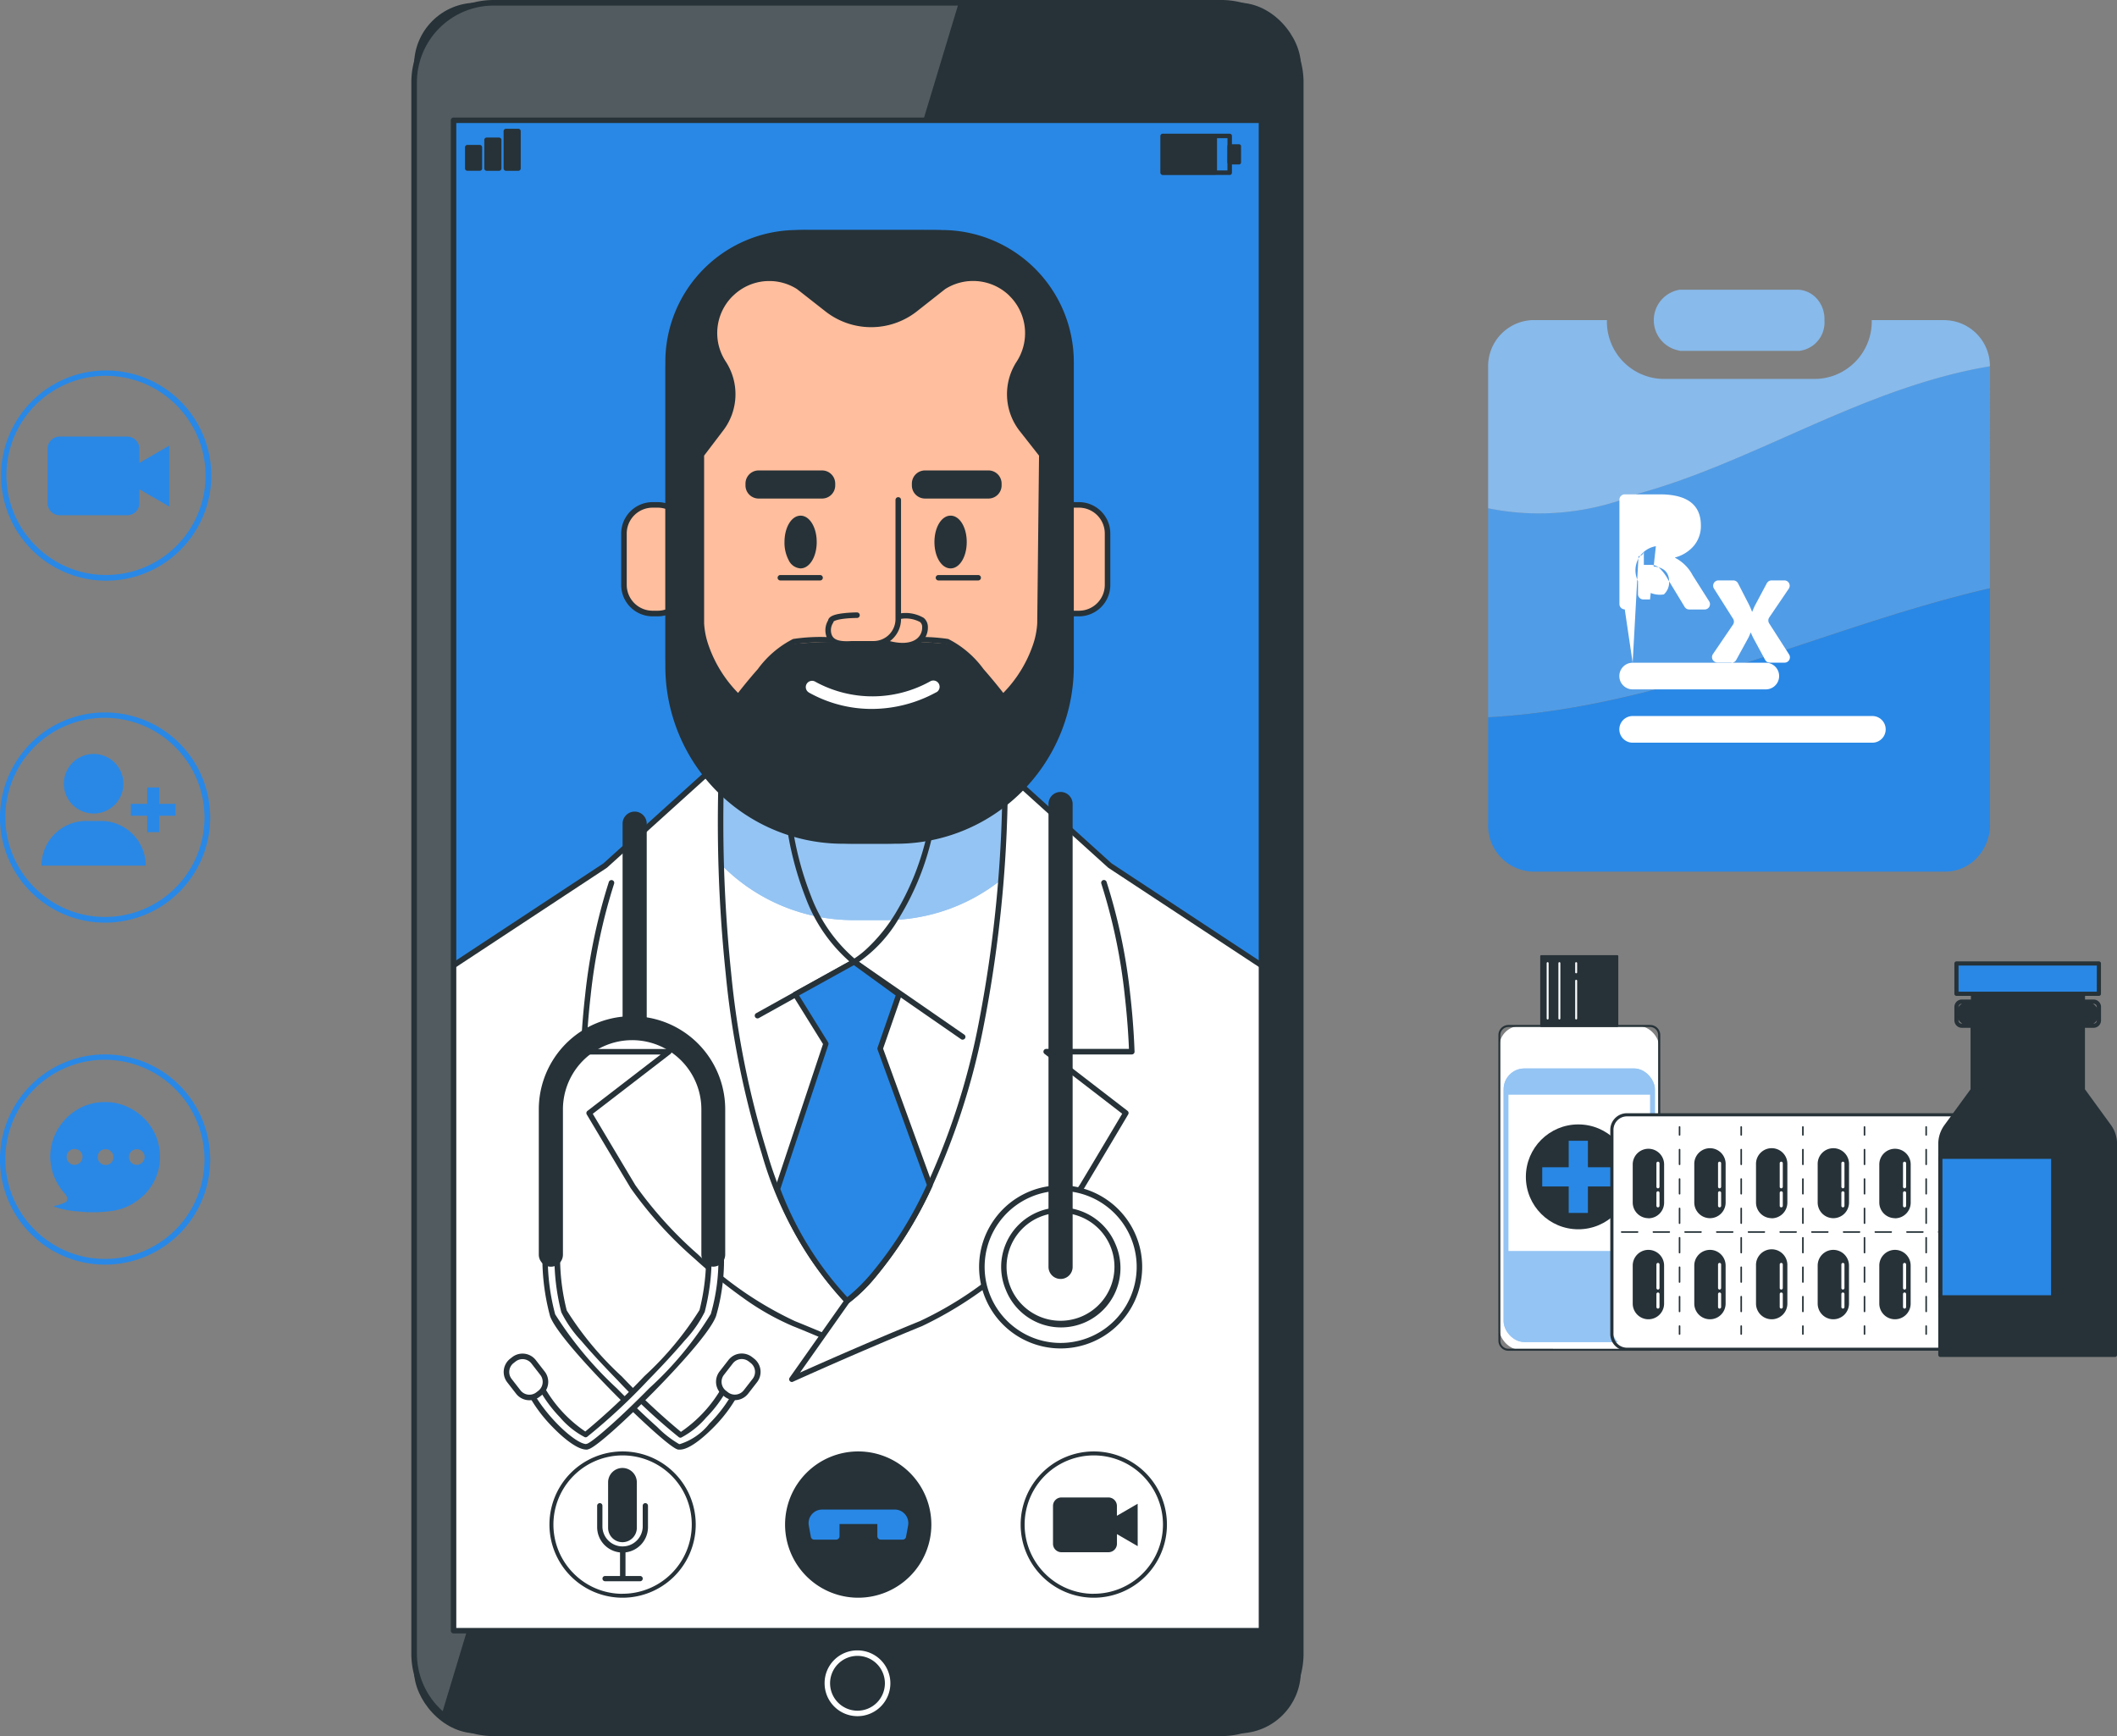<svg xmlns="http://www.w3.org/2000/svg" xmlns:xlink="http://www.w3.org/1999/xlink" width="102.03" height="83.669" viewBox="0 0 102.03 83.669">
  <rect x="0" y="0" width="102.03" height="83.669" fill="#808080" stroke="none"/>
  <defs>
    <clipPath id="clip-path">
      <rect id="矩形_20658" data-name="矩形 20658" width="42.738" height="83.405" rx="3" fill="#263238" stroke="#263238" stroke-linecap="round" stroke-linejoin="round" stroke-width="1"/>
    </clipPath>
    <clipPath id="clip-path-2">
      <rect id="矩形_20673" data-name="矩形 20673" width="38.939" height="72.791" fill="#2988e6" stroke="#263238" stroke-linecap="round" stroke-linejoin="round" stroke-width="1"/>
    </clipPath>
    <clipPath id="clip-path-3">
      <path id="路径_12780" data-name="路径 12780" d="M163.065,253.55s-1.192,18.921,6.024,26.137c0,0,7.612-5.226,7.612-25.91Z" transform="translate(-162.992 -253.55)" fill="#fff" stroke="#263238" stroke-linecap="round" stroke-linejoin="round" stroke-width="1.01"/>
    </clipPath>
  </defs>
  <g id="组_10729" data-name="组 10729" transform="translate(-79.985 -449.253)">
    <g id="组_10573" data-name="组 10573">
      <g id="Online_Doctor-bro_2_" data-name="Online Doctor-bro (2)" transform="translate(36.836 341.083)">
        <g id="freepik--Bottle--inject-2" transform="translate(115.361 154.202)">
          <rect id="矩形_20645" data-name="矩形 20645" width="7.704" height="15.604" rx="1" transform="translate(0.049 3.414)" fill="#fff"/>
          <path id="矩形_20645_-_轮廓" data-name="矩形 20645 - 轮廓" d="M-.019-.505H6.81A.487.487,0,0,1,7.3-.019V14.711a.487.487,0,0,1-.486.486H-.019A.487.487,0,0,1-.5,14.711V-.019A.487.487,0,0,1-.019-.505ZM6.81,15.1a.389.389,0,0,0,.388-.388V-.019A.389.389,0,0,0,6.81-.407H-.019a.389.389,0,0,0-.388.388V14.711a.389.389,0,0,0,.388.388Z" transform="translate(0.505 3.87)" fill="#263238"/>
          <rect id="矩形_20646" data-name="矩形 20646" width="7.289" height="13.184" rx="1" transform="translate(0.257 5.462)" fill="#2988e6"/>
          <rect id="矩形_20647" data-name="矩形 20647" width="7.289" height="13.184" rx="1" transform="translate(0.257 5.462)" fill="#fff" opacity="0.5"/>
          <rect id="矩形_20648" data-name="矩形 20648" width="3.665" height="3.365" transform="translate(2.069 0.049)" fill="#263238"/>
          <path id="矩形_20648_-_轮廓" data-name="矩形 20648 - 轮廓" d="M-.456-.505H3.209a.049.049,0,0,1,.049.049V2.909a.049.049,0,0,1-.049.049H-.456a.049.049,0,0,1-.049-.049V-.456A.049.049,0,0,1-.456-.505Zm3.616.1H-.407V2.86H3.16Z" transform="translate(2.525 0.505)" fill="#263238"/>
          <path id="直线_1387" data-name="直线 1387" d="M-.456,2.263A.049.049,0,0,1-.5,2.214V-.456A.049.049,0,0,1-.456-.5a.049.049,0,0,1,.049.049v2.67A.049.049,0,0,1-.456,2.263Z" transform="translate(2.831 0.838)" fill="#fff"/>
          <path id="直线_1388" data-name="直线 1388" d="M-.456,2.263A.049.049,0,0,1-.5,2.214V-.456A.049.049,0,0,1-.456-.5a.049.049,0,0,1,.049.049v2.67A.049.049,0,0,1-.456,2.263Z" transform="translate(3.397 0.838)" fill="#fff"/>
          <path id="直线_1389" data-name="直线 1389" d="M-.456,1.413A.049.049,0,0,1-.5,1.364V-.456A.049.049,0,0,1-.456-.5a.049.049,0,0,1,.049.049v1.82A.049.049,0,0,1-.456,1.413Z" transform="translate(4.206 1.687)" fill="#fff"/>
          <path id="直线_1390" data-name="直线 1390" d="M-.456.038A.049.049,0,0,1-.5-.011V-.456A.049.049,0,0,1-.456-.5a.049.049,0,0,1,.049.049v.445A.049.049,0,0,1-.456.038Z" transform="translate(4.206 0.838)" fill="#fff"/>
          <rect id="矩形_20649" data-name="矩形 20649" width="6.824" height="7.531" transform="translate(0.489 6.726)" fill="#fff"/>
          <circle id="椭圆_772" data-name="椭圆 772" cx="2.527" cy="2.527" r="2.527" transform="translate(1.328 8.158)" fill="#263238"/>
          <rect id="矩形_20650" data-name="矩形 20650" width="0.925" height="3.478" transform="translate(3.393 8.946)" fill="#2988e6"/>
          <rect id="矩形_20651" data-name="矩形 20651" width="0.925" height="3.478" transform="translate(5.595 10.223) rotate(90)" fill="#2988e6"/>
        </g>
        <g id="freepik--Pills--inject-2" transform="translate(120.758 161.821)">
          <rect id="矩形_20652" data-name="矩形 20652" width="18.376" height="11.296" rx="1" transform="translate(0.076 0.076)" fill="#fff"/>
          <path id="矩形_20652_-_轮廓" data-name="矩形 20652 - 轮廓" d="M.3-.5H17.227a.8.8,0,0,1,.8.8v9.844a.8.8,0,0,1-.8.8H.3a.8.8,0,0,1-.8-.8V.3A.8.8,0,0,1,.3-.5ZM17.227,10.8a.65.65,0,0,0,.649-.649V.3a.65.65,0,0,0-.649-.649H.3A.65.65,0,0,0-.347.3v9.844A.65.65,0,0,0,.3,10.8Z" transform="translate(0.5 0.5)" fill="#263238"/>
          <path id="路径_12759" data-name="路径 12759" d="M316.808,372.3h0a.678.678,0,0,1-.678-.678V369.79a.678.678,0,0,1,.678-.68h0a.68.68,0,0,1,.68.68v1.834a.679.679,0,0,1-.68.678Z" transform="translate(-314.973 -367.321)" fill="#263238"/>
          <path id="路径_12759_-_轮廓" data-name="路径 12759 - 轮廓" d="M316.382,371.951h0a.756.756,0,0,1-.755-.756v-1.833a.756.756,0,1,1,1.513,0V371.2a.756.756,0,0,1-.756.756Zm0-3.192a.6.6,0,0,0-.6.6V371.2a.6.6,0,0,0,.6.6h0a.6.6,0,0,0,.6-.6v-1.833A.6.6,0,0,0,316.381,368.759Z" transform="translate(-314.546 -366.893)" fill="#263238"/>
          <path id="直线_1391" data-name="直线 1391" d="M-.428.786A.077.077,0,0,1-.5.709V-.428A.077.077,0,0,1-.428-.5a.077.077,0,0,1,.077.077V.709A.077.077,0,0,1-.428.786Z" transform="translate(2.723 2.834)" fill="#fff"/>
          <path id="直线_1392" data-name="直线 1392" d="M-.428.273A.077.077,0,0,1-.5.2V-.428A.077.077,0,0,1-.428-.505a.077.077,0,0,1,.077.077V.2A.077.077,0,0,1-.428.273Z" transform="translate(2.723 4.264)" fill="#fff"/>
          <path id="路径_12760" data-name="路径 12760" d="M336.238,372.3h0a.678.678,0,0,1-.678-.678V369.79a.678.678,0,0,1,.678-.68h0a.678.678,0,0,1,.678.68v1.834A.678.678,0,0,1,336.238,372.3Z" transform="translate(-331.435 -367.321)" fill="#263238"/>
          <path id="路径_12760_-_轮廓" data-name="路径 12760 - 轮廓" d="M335.811,371.951a.756.756,0,0,1-.756-.756v-1.833a.756.756,0,1,1,1.511,0V371.2A.756.756,0,0,1,335.811,371.951Zm0-3.192a.6.6,0,0,0-.6.6V371.2a.6.6,0,0,0,1.2,0v-1.833a.6.6,0,0,0-.6-.6Z" transform="translate(-331.007 -366.893)" fill="#263238"/>
          <path id="直线_1393" data-name="直线 1393" d="M-.428.786A.077.077,0,0,1-.5.709V-.428A.077.077,0,0,1-.428-.5a.077.077,0,0,1,.077.077V.709A.077.077,0,0,1-.428.786Z" transform="translate(5.693 2.834)" fill="#fff"/>
          <path id="直线_1394" data-name="直线 1394" d="M-.428.273A.077.077,0,0,1-.5.2V-.428A.077.077,0,0,1-.428-.505a.077.077,0,0,1,.077.077V.2A.077.077,0,0,1-.428.273Z" transform="translate(5.693 4.264)" fill="#fff"/>
          <path id="路径_12761" data-name="路径 12761" d="M355.708,372.3h0a.678.678,0,0,1-.678-.678V369.79a.678.678,0,0,1,.678-.68h0a.678.678,0,0,1,.678.68v1.833A.678.678,0,0,1,355.708,372.3Z" transform="translate(-347.93 -367.321)" fill="#263238"/>
          <path id="路径_12761_-_轮廓" data-name="路径 12761 - 轮廓" d="M355.281,371.951a.756.756,0,0,1-.756-.756v-1.834a.756.756,0,1,1,1.511,0V371.2a.755.755,0,0,1-.756.756Zm0-3.192a.6.6,0,0,0-.6.6V371.2a.6.6,0,0,0,.6.6h0a.6.6,0,0,0,.6-.6v-1.834a.6.6,0,0,0-.6-.6Z" transform="translate(-347.502 -366.893)" fill="#263238"/>
          <path id="直线_1395" data-name="直线 1395" d="M-.428.786A.077.077,0,0,1-.5.709V-.428A.077.077,0,0,1-.428-.5a.077.077,0,0,1,.077.077V.709A.077.077,0,0,1-.428.786Z" transform="translate(8.665 2.834)" fill="#fff"/>
          <path id="直线_1396" data-name="直线 1396" d="M-.428.273A.077.077,0,0,1-.5.2V-.428A.077.077,0,0,1-.428-.505a.077.077,0,0,1,.077.077V.2A.077.077,0,0,1-.428.273Z" transform="translate(8.665 4.264)" fill="#fff"/>
          <path id="路径_12762" data-name="路径 12762" d="M375.158,372.3h0a.678.678,0,0,1-.678-.678V369.79a.678.678,0,0,1,.678-.68h0a.678.678,0,0,1,.678.68v1.834A.678.678,0,0,1,375.158,372.3Z" transform="translate(-364.408 -367.321)" fill="#263238"/>
          <path id="路径_12762_-_轮廓" data-name="路径 12762 - 轮廓" d="M374.731,371.951a.756.756,0,0,1-.756-.756v-1.833a.756.756,0,1,1,1.511,0V371.2A.756.756,0,0,1,374.731,371.951Zm0-3.192a.6.6,0,0,0-.6.6V371.2a.6.6,0,0,0,1.2,0v-1.833a.6.6,0,0,0-.6-.6Z" transform="translate(-363.98 -366.893)" fill="#263238"/>
          <path id="直线_1397" data-name="直线 1397" d="M-.428.786A.077.077,0,0,1-.5.709V-.428A.077.077,0,0,1-.428-.5a.077.077,0,0,1,.077.077V.709A.077.077,0,0,1-.428.786Z" transform="translate(11.637 2.834)" fill="#fff"/>
          <path id="直线_1398" data-name="直线 1398" d="M-.428.273A.077.077,0,0,1-.5.2V-.428A.077.077,0,0,1-.428-.505a.077.077,0,0,1,.077.077V.2A.077.077,0,0,1-.428.273Z" transform="translate(11.637 4.264)" fill="#fff"/>
          <path id="路径_12763" data-name="路径 12763" d="M394.6,372.3h0a.679.679,0,0,1-.68-.678V369.79a.68.68,0,0,1,.68-.68h0a.678.678,0,0,1,.678.68v1.834A.678.678,0,0,1,394.6,372.3Z" transform="translate(-380.878 -367.321)" fill="#263238"/>
          <path id="路径_12763_-_轮廓" data-name="路径 12763 - 轮廓" d="M394.171,371.951a.756.756,0,0,1-.756-.756v-1.833a.756.756,0,1,1,1.513,0V371.2a.756.756,0,0,1-.756.756Zm0-3.192a.6.6,0,0,0-.6.6V371.2a.6.6,0,0,0,.6.6h0a.6.6,0,0,0,.6-.6v-1.833a.6.6,0,0,0-.6-.6Z" transform="translate(-380.45 -366.893)" fill="#263238"/>
          <path id="直线_1399" data-name="直线 1399" d="M-.428.786A.077.077,0,0,1-.5.709V-.428A.077.077,0,0,1-.428-.5a.077.077,0,0,1,.077.077V.709A.077.077,0,0,1-.428.786Z" transform="translate(14.608 2.834)" fill="#fff"/>
          <path id="直线_1400" data-name="直线 1400" d="M-.428.273A.077.077,0,0,1-.5.2V-.428A.077.077,0,0,1-.428-.505a.077.077,0,0,1,.077.077V.2A.077.077,0,0,1-.428.273Z" transform="translate(14.608 4.264)" fill="#fff"/>
          <path id="路径_12764" data-name="路径 12764" d="M414.048,372.3h0a.678.678,0,0,1-.678-.678V369.79a.678.678,0,0,1,.678-.68h0a.678.678,0,0,1,.678.68v1.834A.678.678,0,0,1,414.048,372.3Z" transform="translate(-397.356 -367.321)" fill="#263238"/>
          <path id="路径_12764_-_轮廓" data-name="路径 12764 - 轮廓" d="M413.621,371.951a.756.756,0,0,1-.756-.756v-1.833a.756.756,0,1,1,1.511,0V371.2A.756.756,0,0,1,413.621,371.951Zm0-3.192a.6.6,0,0,0-.6.6V371.2a.6.6,0,0,0,1.2,0v-1.833a.6.6,0,0,0-.6-.6Z" transform="translate(-396.928 -366.893)" fill="#263238"/>
          <path id="直线_1401" data-name="直线 1401" d="M-.428.786A.077.077,0,0,1-.5.709V-.428A.077.077,0,0,1-.428-.5a.077.077,0,0,1,.077.077V.709A.077.077,0,0,1-.428.786Z" transform="translate(17.579 2.834)" fill="#fff"/>
          <path id="直线_1402" data-name="直线 1402" d="M-.428.273A.077.077,0,0,1-.5.2V-.428A.077.077,0,0,1-.428-.505a.077.077,0,0,1,.077.077V.2A.077.077,0,0,1-.428.273Z" transform="translate(17.579 4.264)" fill="#fff"/>
          <path id="路径_12765" data-name="路径 12765" d="M316.808,404.19h0a.678.678,0,0,1-.678-.678v-1.833a.678.678,0,0,1,.678-.678h0a.678.678,0,0,1,.68.678v1.833a.678.678,0,0,1-.68.678Z" transform="translate(-314.973 -394.338)" fill="#263238"/>
          <path id="路径_12765_-_轮廓" data-name="路径 12765 - 轮廓" d="M316.382,403.84h0a.756.756,0,0,1-.755-.756v-1.833a.756.756,0,0,1,.756-.756h0a.756.756,0,0,1,.756.756v1.833a.756.756,0,0,1-.756.756Zm0-3.19h0a.6.6,0,0,0-.6.6v1.833a.6.6,0,0,0,.6.6h0a.6.6,0,0,0,.6-.6v-1.833a.6.6,0,0,0-.6-.6Z" transform="translate(-314.546 -393.91)" fill="#263238"/>
          <path id="直线_1403" data-name="直线 1403" d="M-.428.786A.077.077,0,0,1-.5.709V-.428A.077.077,0,0,1-.428-.5a.077.077,0,0,1,.077.077V.709A.077.077,0,0,1-.428.786Z" transform="translate(2.723 7.713)" fill="#fff"/>
          <path id="直线_1404" data-name="直线 1404" d="M-.428.273A.077.077,0,0,1-.5.2V-.428A.077.077,0,0,1-.428-.505a.077.077,0,0,1,.077.077V.2A.077.077,0,0,1-.428.273Z" transform="translate(2.723 9.143)" fill="#fff"/>
          <path id="路径_12766" data-name="路径 12766" d="M336.238,404.19h0a.678.678,0,0,1-.678-.678v-1.833a.678.678,0,0,1,.678-.678h0a.677.677,0,0,1,.678.678v1.833a.677.677,0,0,1-.678.678Z" transform="translate(-331.435 -394.338)" fill="#263238"/>
          <path id="路径_12766_-_轮廓" data-name="路径 12766 - 轮廓" d="M335.811,403.84a.756.756,0,0,1-.756-.756v-1.833a.756.756,0,0,1,.756-.756h0a.749.749,0,0,1,.533.221.759.759,0,0,1,.221.535v1.833a.759.759,0,0,1-.221.535.749.749,0,0,1-.533.221Zm0-3.19h0a.6.6,0,0,0-.6.6v1.833a.6.6,0,0,0,.6.6h0a.6.6,0,0,0,.424-.176.6.6,0,0,0,.176-.425v-1.834a.6.6,0,0,0-.176-.426A.6.6,0,0,0,335.812,400.649Z" transform="translate(-331.007 -393.91)" fill="#263238"/>
          <path id="直线_1405" data-name="直线 1405" d="M-.428.786A.077.077,0,0,1-.5.709V-.428A.077.077,0,0,1-.428-.5a.077.077,0,0,1,.077.077V.709A.077.077,0,0,1-.428.786Z" transform="translate(5.693 7.713)" fill="#fff"/>
          <path id="直线_1406" data-name="直线 1406" d="M-.428.273A.077.077,0,0,1-.5.2V-.428A.077.077,0,0,1-.428-.505a.077.077,0,0,1,.077.077V.2A.077.077,0,0,1-.428.273Z" transform="translate(5.693 9.143)" fill="#fff"/>
          <path id="路径_12767" data-name="路径 12767" d="M355.708,404.19h0a.678.678,0,0,1-.678-.678v-1.833a.678.678,0,0,1,.678-.678h0a.678.678,0,0,1,.678.678v1.833A.678.678,0,0,1,355.708,404.19Z" transform="translate(-347.93 -394.338)" fill="#263238"/>
          <path id="路径_12767_-_轮廓" data-name="路径 12767 - 轮廓" d="M355.281,403.84a.756.756,0,0,1-.756-.756v-1.833a.756.756,0,1,1,1.511,0v1.833a.755.755,0,0,1-.756.756Zm0-3.19a.6.6,0,0,0-.6.6v1.833a.6.6,0,0,0,.6.6h0a.6.6,0,0,0,.6-.6v-1.833A.6.6,0,0,0,355.281,400.649Z" transform="translate(-347.502 -393.91)" fill="#263238"/>
          <path id="直线_1407" data-name="直线 1407" d="M-.428.786A.077.077,0,0,1-.5.709V-.428A.077.077,0,0,1-.428-.5a.077.077,0,0,1,.077.077V.709A.077.077,0,0,1-.428.786Z" transform="translate(8.665 7.713)" fill="#fff"/>
          <path id="直线_1408" data-name="直线 1408" d="M-.428.273A.077.077,0,0,1-.5.2V-.428A.077.077,0,0,1-.428-.505a.077.077,0,0,1,.077.077V.2A.077.077,0,0,1-.428.273Z" transform="translate(8.665 9.143)" fill="#fff"/>
          <path id="路径_12768" data-name="路径 12768" d="M375.158,404.19h0a.677.677,0,0,1-.678-.678v-1.833a.677.677,0,0,1,.678-.678h0a.678.678,0,0,1,.678.678v1.833A.678.678,0,0,1,375.158,404.19Z" transform="translate(-364.408 -394.338)" fill="#263238"/>
          <path id="路径_12768_-_轮廓" data-name="路径 12768 - 轮廓" d="M374.729,403.84a.749.749,0,0,1-.533-.221.759.759,0,0,1-.221-.535v-1.833a.759.759,0,0,1,.221-.535.749.749,0,0,1,.533-.221h0a.756.756,0,0,1,.755.756v1.833a.756.756,0,0,1-.756.756Zm0-3.19a.6.6,0,0,0-.424.176.6.6,0,0,0-.176.425v1.834a.6.6,0,0,0,.176.426.6.6,0,0,0,.424.176h0a.6.6,0,0,0,.6-.6v-1.833a.6.6,0,0,0-.6-.6Z" transform="translate(-363.98 -393.91)" fill="#263238"/>
          <path id="直线_1409" data-name="直线 1409" d="M-.428.786A.077.077,0,0,1-.5.709V-.428A.077.077,0,0,1-.428-.5a.077.077,0,0,1,.077.077V.709A.077.077,0,0,1-.428.786Z" transform="translate(11.637 7.713)" fill="#fff"/>
          <path id="直线_1410" data-name="直线 1410" d="M-.428.273A.077.077,0,0,1-.5.2V-.428A.077.077,0,0,1-.428-.505a.077.077,0,0,1,.077.077V.2A.077.077,0,0,1-.428.273Z" transform="translate(11.637 9.143)" fill="#fff"/>
          <path id="路径_12769" data-name="路径 12769" d="M394.6,404.19h0a.678.678,0,0,1-.68-.678v-1.833a.678.678,0,0,1,.68-.678h0a.678.678,0,0,1,.678.678v1.833A.678.678,0,0,1,394.6,404.19Z" transform="translate(-380.878 -394.338)" fill="#263238"/>
          <path id="路径_12769_-_轮廓" data-name="路径 12769 - 轮廓" d="M394.171,403.84a.756.756,0,0,1-.756-.756v-1.833a.756.756,0,0,1,.756-.756h0a.756.756,0,0,1,.755.756v1.833a.756.756,0,0,1-.756.756Zm0-3.19a.6.6,0,0,0-.6.6v1.833a.6.6,0,0,0,.6.6h0a.6.6,0,0,0,.6-.6v-1.833a.6.6,0,0,0-.6-.6Z" transform="translate(-380.45 -393.91)" fill="#263238"/>
          <path id="直线_1411" data-name="直线 1411" d="M-.428.786A.077.077,0,0,1-.5.709V-.428A.077.077,0,0,1-.428-.5a.077.077,0,0,1,.077.077V.709A.077.077,0,0,1-.428.786Z" transform="translate(14.608 7.713)" fill="#fff"/>
          <path id="直线_1412" data-name="直线 1412" d="M-.428.273A.077.077,0,0,1-.5.2V-.428A.077.077,0,0,1-.428-.505a.077.077,0,0,1,.077.077V.2A.077.077,0,0,1-.428.273Z" transform="translate(14.608 9.143)" fill="#fff"/>
          <path id="路径_12770" data-name="路径 12770" d="M414.048,404.19h0a.678.678,0,0,1-.678-.678v-1.833a.678.678,0,0,1,.678-.678h0a.677.677,0,0,1,.678.678v1.833a.677.677,0,0,1-.678.678Z" transform="translate(-397.356 -394.338)" fill="#263238"/>
          <path id="路径_12770_-_轮廓" data-name="路径 12770 - 轮廓" d="M413.621,403.84a.756.756,0,0,1-.756-.756v-1.833a.756.756,0,0,1,.756-.756h0a.749.749,0,0,1,.533.221.759.759,0,0,1,.221.535v1.833a.759.759,0,0,1-.221.535.749.749,0,0,1-.533.221Zm0-3.19h0a.6.6,0,0,0-.6.6v1.833a.6.6,0,0,0,.6.6h0a.6.6,0,0,0,.424-.176.6.6,0,0,0,.176-.425v-1.834a.6.6,0,0,0-.176-.426A.6.6,0,0,0,413.622,400.649Z" transform="translate(-396.928 -393.91)" fill="#263238"/>
          <path id="直线_1413" data-name="直线 1413" d="M-.428.786A.077.077,0,0,1-.5.709V-.428A.077.077,0,0,1-.428-.5a.077.077,0,0,1,.077.077V.709A.077.077,0,0,1-.428.786Z" transform="translate(17.579 7.713)" fill="#fff"/>
          <path id="直线_1414" data-name="直线 1414" d="M-.428.273A.077.077,0,0,1-.5.2V-.428A.077.077,0,0,1-.428-.505a.077.077,0,0,1,.077.077V.2A.077.077,0,0,1-.428.273Z" transform="translate(17.579 9.143)" fill="#fff"/>
          <path id="直线_1415" data-name="直线 1415" d="M-.212.208A.038.038,0,0,1-.25.17V-.212A.038.038,0,0,1-.212-.25a.038.038,0,0,1,.038.038V.17A.038.038,0,0,1-.212.208Z" transform="translate(3.55 0.875)" fill="#263238"/>
          <path id="直线_1416" data-name="直线 1416" d="M-.212,7.623A.038.038,0,0,1-.25,7.585V6.876a.038.038,0,0,1,.038-.038.038.038,0,0,1,.038.038v.709A.038.038,0,0,1-.212,7.623Zm0-1.418A.038.038,0,0,1-.25,6.167V5.458A.038.038,0,0,1-.212,5.42a.038.038,0,0,1,.038.038v.709A.038.038,0,0,1-.212,6.205Zm0-1.418A.038.038,0,0,1-.25,4.75V4.041A.038.038,0,0,1-.212,4a.038.038,0,0,1,.038.038V4.75A.038.038,0,0,1-.212,4.788Zm0-1.418A.038.038,0,0,1-.25,3.332V2.623a.038.038,0,0,1,.038-.038.038.038,0,0,1,.038.038v.709A.038.038,0,0,1-.212,3.37Zm0-1.418A.038.038,0,0,1-.25,1.915V1.206a.038.038,0,0,1,.038-.038.038.038,0,0,1,.038.038v.709A.038.038,0,0,1-.212,1.953Zm0-1.418A.038.038,0,0,1-.25.5V-.212A.038.038,0,0,1-.212-.25a.038.038,0,0,1,.038.038V.5A.038.038,0,0,1-.212.535Z" transform="translate(3.55 1.966)" fill="#263238"/>
          <path id="直线_1417" data-name="直线 1417" d="M-.212.208A.038.038,0,0,1-.25.17V-.212A.038.038,0,0,1-.212-.25a.038.038,0,0,1,.038.038V.17A.038.038,0,0,1-.212.208Z" transform="translate(3.55 10.472)" fill="#263238"/>
          <path id="直线_1418" data-name="直线 1418" d="M-.212.208A.038.038,0,0,1-.25.17V-.212A.038.038,0,0,1-.212-.25a.038.038,0,0,1,.038.038V.17A.038.038,0,0,1-.212.208Z" transform="translate(6.522 0.875)" fill="#263238"/>
          <path id="直线_1419" data-name="直线 1419" d="M-.212,7.623A.038.038,0,0,1-.25,7.585V6.876a.038.038,0,0,1,.038-.038.038.038,0,0,1,.038.038v.709A.038.038,0,0,1-.212,7.623Zm0-1.418A.038.038,0,0,1-.25,6.167V5.458A.038.038,0,0,1-.212,5.42a.038.038,0,0,1,.038.038v.709A.038.038,0,0,1-.212,6.205Zm0-1.418A.038.038,0,0,1-.25,4.75V4.041A.038.038,0,0,1-.212,4a.038.038,0,0,1,.038.038V4.75A.038.038,0,0,1-.212,4.788Zm0-1.418A.038.038,0,0,1-.25,3.332V2.623a.038.038,0,0,1,.038-.038.038.038,0,0,1,.038.038v.709A.038.038,0,0,1-.212,3.37Zm0-1.418A.038.038,0,0,1-.25,1.915V1.206a.038.038,0,0,1,.038-.038.038.038,0,0,1,.038.038v.709A.038.038,0,0,1-.212,1.953Zm0-1.418A.038.038,0,0,1-.25.5V-.212A.038.038,0,0,1-.212-.25a.038.038,0,0,1,.038.038V.5A.038.038,0,0,1-.212.535Z" transform="translate(6.522 1.966)" fill="#263238"/>
          <path id="直线_1420" data-name="直线 1420" d="M-.212.208A.038.038,0,0,1-.25.17V-.212A.038.038,0,0,1-.212-.25a.038.038,0,0,1,.038.038V.17A.038.038,0,0,1-.212.208Z" transform="translate(6.522 10.472)" fill="#263238"/>
          <path id="直线_1421" data-name="直线 1421" d="M-.212.208A.038.038,0,0,1-.25.17V-.212A.038.038,0,0,1-.212-.25a.038.038,0,0,1,.038.038V.17A.038.038,0,0,1-.212.208Z" transform="translate(9.494 0.875)" fill="#263238"/>
          <path id="直线_1422" data-name="直线 1422" d="M-.212,7.623A.038.038,0,0,1-.25,7.585V6.876a.038.038,0,0,1,.038-.038.038.038,0,0,1,.038.038v.709A.038.038,0,0,1-.212,7.623Zm0-1.418A.038.038,0,0,1-.25,6.167V5.458A.038.038,0,0,1-.212,5.42a.038.038,0,0,1,.038.038v.709A.038.038,0,0,1-.212,6.205Zm0-1.418A.038.038,0,0,1-.25,4.75V4.041A.038.038,0,0,1-.212,4a.038.038,0,0,1,.038.038V4.75A.038.038,0,0,1-.212,4.788Zm0-1.418A.038.038,0,0,1-.25,3.332V2.623a.038.038,0,0,1,.038-.038.038.038,0,0,1,.038.038v.709A.038.038,0,0,1-.212,3.37Zm0-1.418A.038.038,0,0,1-.25,1.915V1.206a.038.038,0,0,1,.038-.038.038.038,0,0,1,.038.038v.709A.038.038,0,0,1-.212,1.953Zm0-1.418A.038.038,0,0,1-.25.5V-.212A.038.038,0,0,1-.212-.25a.038.038,0,0,1,.038.038V.5A.038.038,0,0,1-.212.535Z" transform="translate(9.494 1.966)" fill="#263238"/>
          <path id="直线_1423" data-name="直线 1423" d="M-.212.208A.038.038,0,0,1-.25.17V-.212A.038.038,0,0,1-.212-.25a.038.038,0,0,1,.038.038V.17A.038.038,0,0,1-.212.208Z" transform="translate(9.494 10.472)" fill="#263238"/>
          <path id="直线_1424" data-name="直线 1424" d="M-.212.208A.038.038,0,0,1-.25.17V-.212A.038.038,0,0,1-.212-.25a.038.038,0,0,1,.038.038V.17A.038.038,0,0,1-.212.208Z" transform="translate(12.464 0.875)" fill="#263238"/>
          <path id="直线_1425" data-name="直线 1425" d="M-.212,7.623A.038.038,0,0,1-.25,7.585V6.876a.038.038,0,0,1,.038-.038.038.038,0,0,1,.038.038v.709A.038.038,0,0,1-.212,7.623Zm0-1.418A.038.038,0,0,1-.25,6.167V5.458A.038.038,0,0,1-.212,5.42a.038.038,0,0,1,.038.038v.709A.038.038,0,0,1-.212,6.205Zm0-1.418A.038.038,0,0,1-.25,4.75V4.041A.038.038,0,0,1-.212,4a.038.038,0,0,1,.038.038V4.75A.038.038,0,0,1-.212,4.788Zm0-1.418A.038.038,0,0,1-.25,3.332V2.623a.038.038,0,0,1,.038-.038.038.038,0,0,1,.038.038v.709A.038.038,0,0,1-.212,3.37Zm0-1.418A.038.038,0,0,1-.25,1.915V1.206a.038.038,0,0,1,.038-.038.038.038,0,0,1,.038.038v.709A.038.038,0,0,1-.212,1.953Zm0-1.418A.038.038,0,0,1-.25.5V-.212A.038.038,0,0,1-.212-.25a.038.038,0,0,1,.038.038V.5A.038.038,0,0,1-.212.535Z" transform="translate(12.464 1.966)" fill="#263238"/>
          <path id="直线_1426" data-name="直线 1426" d="M-.212.208A.038.038,0,0,1-.25.17V-.212A.038.038,0,0,1-.212-.25a.038.038,0,0,1,.038.038V.17A.038.038,0,0,1-.212.208Z" transform="translate(12.464 10.472)" fill="#263238"/>
          <path id="直线_1427" data-name="直线 1427" d="M-.212.208A.038.038,0,0,1-.25.17V-.212A.038.038,0,0,1-.212-.25a.038.038,0,0,1,.038.038V.17A.038.038,0,0,1-.212.208Z" transform="translate(15.436 0.875)" fill="#263238"/>
          <path id="直线_1428" data-name="直线 1428" d="M-.212,7.623A.038.038,0,0,1-.25,7.585V6.876a.038.038,0,0,1,.038-.038.038.038,0,0,1,.038.038v.709A.038.038,0,0,1-.212,7.623Zm0-1.418A.038.038,0,0,1-.25,6.167V5.458A.038.038,0,0,1-.212,5.42a.038.038,0,0,1,.038.038v.709A.038.038,0,0,1-.212,6.205Zm0-1.418A.038.038,0,0,1-.25,4.75V4.041A.038.038,0,0,1-.212,4a.038.038,0,0,1,.038.038V4.75A.038.038,0,0,1-.212,4.788Zm0-1.418A.038.038,0,0,1-.25,3.332V2.623a.038.038,0,0,1,.038-.038.038.038,0,0,1,.038.038v.709A.038.038,0,0,1-.212,3.37Zm0-1.418A.038.038,0,0,1-.25,1.915V1.206a.038.038,0,0,1,.038-.038.038.038,0,0,1,.038.038v.709A.038.038,0,0,1-.212,1.953Zm0-1.418A.038.038,0,0,1-.25.5V-.212A.038.038,0,0,1-.212-.25a.038.038,0,0,1,.038.038V.5A.038.038,0,0,1-.212.535Z" transform="translate(15.436 1.966)" fill="#263238"/>
          <path id="直线_1429" data-name="直线 1429" d="M-.212.208A.038.038,0,0,1-.25.17V-.212A.038.038,0,0,1-.212-.25a.038.038,0,0,1,.038.038V.17A.038.038,0,0,1-.212.208Z" transform="translate(15.436 10.472)" fill="#263238"/>
          <path id="直线_1430" data-name="直线 1430" d="M17.141-.174H16.6a.038.038,0,0,1-.038-.038A.038.038,0,0,1,16.6-.25h.545a.038.038,0,0,1,.038.038A.038.038,0,0,1,17.141-.174Zm-1.309,0h-.764a.038.038,0,0,1-.038-.038.038.038,0,0,1,.038-.038h.764a.038.038,0,0,1,.038.038A.038.038,0,0,1,15.831-.174Zm-1.528,0h-.764A.038.038,0,0,1,13.5-.212a.038.038,0,0,1,.038-.038H14.3a.038.038,0,0,1,.038.038A.038.038,0,0,1,14.3-.174Zm-1.528,0h-.764a.038.038,0,0,1-.038-.038.038.038,0,0,1,.038-.038h.764a.038.038,0,0,1,.038.038A.038.038,0,0,1,12.775-.174Zm-1.528,0h-.764a.038.038,0,0,1-.038-.038.038.038,0,0,1,.038-.038h.764a.038.038,0,0,1,.038.038A.038.038,0,0,1,11.248-.174Zm-1.528,0H8.956a.038.038,0,0,1-.038-.038A.038.038,0,0,1,8.956-.25H9.72a.038.038,0,0,1,.038.038A.038.038,0,0,1,9.72-.174Zm-1.528,0H7.428A.038.038,0,0,1,7.39-.212.038.038,0,0,1,7.428-.25h.764a.038.038,0,0,1,.038.038A.038.038,0,0,1,8.192-.174Zm-1.528,0H5.9a.038.038,0,0,1-.038-.038A.038.038,0,0,1,5.9-.25h.764A.038.038,0,0,1,6.7-.212.038.038,0,0,1,6.664-.174Zm-1.528,0H4.372a.038.038,0,0,1-.038-.038A.038.038,0,0,1,4.372-.25h.764a.038.038,0,0,1,.038.038A.038.038,0,0,1,5.136-.174Zm-1.528,0H2.844a.038.038,0,0,1-.038-.038A.038.038,0,0,1,2.844-.25h.764a.038.038,0,0,1,.038.038A.038.038,0,0,1,3.608-.174Zm-1.528,0H1.316a.038.038,0,0,1-.038-.038A.038.038,0,0,1,1.316-.25H2.08a.038.038,0,0,1,.038.038A.038.038,0,0,1,2.08-.174Zm-1.528,0H-.212A.038.038,0,0,1-.25-.212.038.038,0,0,1-.212-.25H.552A.038.038,0,0,1,.59-.212.038.038,0,0,1,.552-.174Z" transform="translate(0.762 5.937)" fill="#263238"/>
        </g>
        <g id="freepik--Ampoule--inject-2" transform="translate(136.559 154.503)">
          <path id="路径_12771" data-name="路径 12771" d="M393.5,355.091V351.8h-5.322v3.291l-1.276,1.747a1.449,1.449,0,0,0-.276.85v10.171h8.417V357.684a1.449,1.449,0,0,0-.276-.85Z" transform="translate(-386.528 -348.893)" fill="#263238"/>
          <path id="路径_12771_-_轮廓" data-name="路径 12771 - 轮廓" d="M387.778,351.295H393.1a.1.1,0,0,1,.1.1v3.258l1.248,1.716a1.541,1.541,0,0,1,.3.91v10.175a.1.1,0,0,1-.1.1h-8.417a.1.1,0,0,1-.1-.1V357.285a1.541,1.541,0,0,1,.3-.91l1.256-1.721V351.4A.1.1,0,0,1,387.778,351.295Zm5.22.2H387.88v3.189a.1.1,0,0,1-.02.06l-1.276,1.747a1.339,1.339,0,0,0-.257.79v10.069h8.214V357.281a1.339,1.339,0,0,0-.257-.791l-1.267-1.743a.1.1,0,0,1-.019-.06Z" transform="translate(-386.125 -348.49)" fill="#263238"/>
          <rect id="矩形_20653" data-name="矩形 20653" width="5.302" height="0.57" transform="translate(1.676 1.398)" fill="#263238"/>
          <path id="矩形_20653_-_轮廓" data-name="矩形 20653 - 轮廓" d="M-.4-.505H4.9A.1.1,0,0,1,5-.4v.57a.1.1,0,0,1-.1.1H-.4a.1.1,0,0,1-.1-.1V-.4A.1.1,0,0,1-.4-.505Zm5.2.2H-.3V.065H4.8Z" transform="translate(2.079 1.801)" fill="#263238"/>
          <rect id="矩形_20654" data-name="矩形 20654" width="6.868" height="1.461" transform="translate(0.88 0.102)" fill="#2988e6"/>
          <path id="矩形_20654_-_轮廓" data-name="矩形 20654 - 轮廓" d="M-.4-.505H6.464a.1.1,0,0,1,.1.1V1.058a.1.1,0,0,1-.1.1H-.4a.1.1,0,0,1-.1-.1V-.4A.1.1,0,0,1-.4-.505Zm6.766.2H-.3V.956H6.363Z" transform="translate(1.283 0.505)" fill="#263238"/>
          <rect id="矩形_20655" data-name="矩形 20655" width="6.868" height="1.161" rx="0.58" transform="translate(0.88 1.94)" fill="#263238"/>
          <path id="矩形_20655_-_轮廓" data-name="矩形 20655 - 轮廓" d="M-.147-.505H6.209a.358.358,0,0,1,.358.358V.5a.358.358,0,0,1-.358.358H-.147A.358.358,0,0,1-.5.5V-.147A.358.358,0,0,1-.147-.505ZM6.209.656A.154.154,0,0,0,6.363.5V-.147A.154.154,0,0,0,6.209-.3H-.147A.154.154,0,0,0-.3-.147V.5A.154.154,0,0,0-.147.656Z" transform="translate(1.283 2.343)" fill="#263238"/>
          <rect id="矩形_20656" data-name="矩形 20656" width="5.441" height="6.775" transform="translate(0.104 9.418)" fill="#2988e6"/>
          <path id="矩形_20656_-_轮廓" data-name="矩形 20656 - 轮廓" d="M-.4-.505H5.038a.1.1,0,0,1,.1.1V6.372a.1.1,0,0,1-.1.1H-.4a.1.1,0,0,1-.1-.1V-.4A.1.1,0,0,1-.4-.505Zm5.339.2H-.3V6.27H4.936Z" transform="translate(0.507 9.821)" fill="#263238"/>
        </g>
        <g id="freepik--Device--inject-2" transform="translate(62.974 108.17)">
          <rect id="矩形_20657" data-name="矩形 20657" width="42.738" height="83.405" rx="3" transform="translate(0.132 0.132)" fill="#263238"/>
          <g id="组_10551" data-name="组 10551" transform="translate(0.132 0.132)" clip-path="url(#clip-path)">
            <path id="路径_12772" data-name="路径 12772" d="M110.743,115.68a3.683,3.683,0,0,0-3.683,3.683V195.4a3.673,3.673,0,0,0,1.321,2.825l24.935-82.546Z" transform="translate(-107.065 -115.68)" fill="#fff" opacity="0.2"/>
            <path id="路径_12773" data-name="路径 12773" d="M183.545,416.21a1.585,1.585,0,1,1-1.585,1.585A1.575,1.575,0,0,1,183.545,416.21Zm0,2.906a1.321,1.321,0,1,0-1.321-1.321A1.323,1.323,0,0,0,183.545,419.116Z" transform="translate(-162.175 -336.803)" fill="#fff"/>
          </g>
          <path id="矩形_20659" data-name="矩形 20659" d="M3.469-.5H38.534A3.969,3.969,0,0,1,42.5,3.469V79.2a3.969,3.969,0,0,1-3.969,3.969H3.469A3.969,3.969,0,0,1-.5,79.2V3.469A3.969,3.969,0,0,1,3.469-.5ZM38.534,82.9a3.7,3.7,0,0,0,3.7-3.7V3.469a3.7,3.7,0,0,0-3.7-3.7H3.469a3.7,3.7,0,0,0-3.7,3.7V79.2a3.7,3.7,0,0,0,3.7,3.7Z" transform="translate(0.5 0.5)" fill="#263238"/>
          <rect id="矩形_20660" data-name="矩形 20660" width="38.939" height="72.791" transform="translate(2.035 5.797)" fill="#2988e6"/>
          <g id="组_10553" data-name="组 10553" transform="translate(2.035 5.797)" clip-path="url(#clip-path-2)">
            <path id="路径_12774" data-name="路径 12774" d="M125.605,257.528l-6.172-5.578-5.993.1-5.993-.1-6.172,5.578-14.6,9.612V295.5H140.2V267.14Z" transform="translate(-93.973 -221.609)" fill="#fff"/>
            <path id="路径_12774_-_轮廓" data-name="路径 12774 - 轮廓" d="M107.076,251.445h0l5.99.1,5.99-.1a.133.133,0,0,1,.092.034l6.165,5.571,14.587,9.607a.133.133,0,0,1,.06.111V295.13a.133.133,0,0,1-.133.133H86.308a.133.133,0,0,1-.133-.133V266.769a.133.133,0,0,1,.06-.111l14.587-9.607,6.165-5.571A.134.134,0,0,1,107.076,251.445Zm5.993.37h0l-5.94-.1-6.133,5.542-.016.012-14.536,9.573V295H139.7V266.841l-14.536-9.573-.016-.012-6.133-5.542-5.94.1Z" transform="translate(-93.601 -221.238)" fill="#263238"/>
            <path id="路径_12775" data-name="路径 12775" d="M175.628,299.88a.133.133,0,0,1-.109-.21l2.661-3.773a.133.133,0,0,1,.218.154l-2.38,3.375c.981-.439,3.43-1.524,5.785-2.484a17.347,17.347,0,0,0,4.66-3.207,18.771,18.771,0,0,0,3.03-3.344c.744-1.239,1.792-3,2.053-3.441l-3.743-2.884a.133.133,0,0,1,.081-.239h3.987c-.013-.345-.058-1.314-.2-2.556a27.052,27.052,0,0,0-1.131-5.408.133.133,0,0,1,.253-.086,27.324,27.324,0,0,1,1.144,5.467c.179,1.567.2,2.7.205,2.714a.134.134,0,0,1-.133.136h-3.733l3.526,2.717a.134.134,0,0,1,.033.174c-.013.021-1.262,2.125-2.114,3.544a19.128,19.128,0,0,1-3.08,3.4,18.367,18.367,0,0,1-4.739,3.256c-3.017,1.229-6.189,2.665-6.22,2.68A.135.135,0,0,1,175.628,299.88Z" transform="translate(-159.321 -239.073)" fill="#263238"/>
            <path id="路径_12776" data-name="路径 12776" d="M149.114,297.755a.132.132,0,0,1-.052-.01c-.522-.219-.95-.4-1.348-.557a12.453,12.453,0,0,1-2.409-1.37,24.326,24.326,0,0,1-2.333-1.886,19.123,19.123,0,0,1-3.077-3.4c-.852-1.419-2.1-3.523-2.114-3.544a.133.133,0,0,1,.033-.174l3.529-2.717h-3.714a.133.133,0,0,1-.133-.136c0-.011.027-1.147.205-2.714a27.323,27.323,0,0,1,1.144-5.467.133.133,0,1,1,.253.086,27.059,27.059,0,0,0-1.132,5.411c-.142,1.242-.187,2.209-.2,2.554h3.968a.133.133,0,0,1,.081.239l-3.745,2.884c.261.439,1.309,2.2,2.053,3.441a19.18,19.18,0,0,0,3.027,3.344,17.284,17.284,0,0,0,4.663,3.207c.4.161.829.339,1.352.558a.133.133,0,0,1-.052.256Z" transform="translate(-131.361 -239.073)" fill="#263238"/>
            <path id="路径_12777" data-name="路径 12777" d="M163.065,253.55s-1.192,18.921,6.024,26.137c0,0,7.612-5.226,7.612-25.91Z" transform="translate(-150.121 -222.787)" fill="#fff"/>
            <g id="组_10552" data-name="组 10552" transform="translate(12.871 30.763)" clip-path="url(#clip-path-3)">
              <path id="路径_12778" data-name="路径 12778" d="M160.074,172.06h6.138a6.635,6.635,0,0,1,6.635,6.635v13.769a8.907,8.907,0,0,1-8.9,8.91h-1.585a8.907,8.907,0,0,1-8.907-8.907V178.695a6.635,6.635,0,0,1,6.635-6.635Z" transform="translate(-155.971 -193.591)" fill="#2988e6"/>
              <path id="路径_12779" data-name="路径 12779" d="M160.074,172.06h6.138a6.635,6.635,0,0,1,6.635,6.635v13.769a8.907,8.907,0,0,1-8.9,8.91h-1.585a8.907,8.907,0,0,1-8.907-8.907V178.695a6.635,6.635,0,0,1,6.635-6.635Z" transform="translate(-155.971 -193.591)" fill="#fff" opacity="0.5"/>
            </g>
            <path id="路径_12781" data-name="路径 12781" d="M162.694,253.045h0l13.637.227a.133.133,0,0,1,.131.133,62.851,62.851,0,0,1-1.192,12.8,34.23,34.23,0,0,1-2.627,7.968,19.111,19.111,0,0,1-2.636,4.088,7.459,7.459,0,0,1-1.214,1.162.133.133,0,0,1-.17-.016,17.79,17.79,0,0,1-4.018-7.181,43.492,43.492,0,0,1-1.738-8.673,69.905,69.905,0,0,1-.38-7.307c0-1.869.073-3.066.074-3.078A.133.133,0,0,1,162.694,253.045Zm13.5.492-13.377-.223c-.019.354-.067,1.424-.066,2.938a70.241,70.241,0,0,0,.379,7.279,43.221,43.221,0,0,0,1.727,8.617,17.678,17.678,0,0,0,3.871,6.991,8.412,8.412,0,0,0,1.09-1.067,18.339,18.339,0,0,0,2.6-4.039,34.03,34.03,0,0,0,2.6-7.9A62.45,62.45,0,0,0,176.2,253.537Z" transform="translate(-149.75 -222.415)" fill="#263238"/>
            <path id="路径_12782" data-name="路径 12782" d="M174.277,246.945h0l7.533.1a.133.133,0,0,1,.132.133,21.952,21.952,0,0,1-.662,5.609,12.973,12.973,0,0,1-1.461,3.5,6.631,6.631,0,0,1-2.153,2.315.133.133,0,0,1-.146-.013,7.624,7.624,0,0,1-2.243-3.165,15.627,15.627,0,0,1-.965-3.806,23.948,23.948,0,0,1-.169-4.551A.133.133,0,0,1,174.277,246.945Zm7.4.366-7.274-.1a24.045,24.045,0,0,0,.176,4.374,15.354,15.354,0,0,0,.948,3.738,7.431,7.431,0,0,0,2.088,3,4.468,4.468,0,0,0,.571-.446,8.053,8.053,0,0,0,1.42-1.749,12.742,12.742,0,0,0,1.423-3.425A21.577,21.577,0,0,0,181.676,247.311Z" transform="translate(-158.297 -217.927)" fill="#263238"/>
            <path id="路径_12783" data-name="路径 12783" d="M179.235,294a.133.133,0,0,1-.076-.024L174,290.405l-4.586,2.552a.133.133,0,1,1-.13-.233l4.658-2.592a.133.133,0,0,1,.141.007l5.229,3.615a.133.133,0,0,1-.076.243Z" transform="translate(-154.7 -249.69)" fill="#263238"/>
            <path id="路径_12784" data-name="路径 12784" d="M178.316,294.8l.909-2.613-2.161-1.569-2.84,1.569,1.477,2.378-2.33,7a16,16,0,0,0,3.356,5.388s2.024-1.39,3.984-5.572Z" transform="translate(-157.757 -250.062)" fill="#2988e6"/>
            <path id="路径_12784_-_轮廓" data-name="路径 12784 - 轮廓" d="M176.692,290.115a.134.134,0,0,1,.078.025l2.161,1.57a.133.133,0,0,1,.048.152l-.893,2.568,2.378,6.534a.133.133,0,0,1,0,.1,19.732,19.732,0,0,1-2.747,4.385,7.669,7.669,0,0,1-1.283,1.241.133.133,0,0,1-.17-.016,16.114,16.114,0,0,1-3.385-5.432.133.133,0,0,1,0-.092l2.311-6.94-1.444-2.325a.133.133,0,0,1,.049-.187l2.84-1.569A.133.133,0,0,1,176.692,290.115Zm2,1.753-2.013-1.461-2.643,1.461,1.4,2.259a.134.134,0,0,1,.013.113l-2.315,6.953a15.938,15.938,0,0,0,3.227,5.215,8.587,8.587,0,0,0,1.153-1.139A18.84,18.84,0,0,0,180.194,301l-2.375-6.527a.133.133,0,0,1,0-.089Z" transform="translate(-157.385 -249.69)" fill="#263238"/>
            <circle id="椭圆_773" data-name="椭圆 773" cx="3.797" cy="3.797" r="3.797" transform="translate(24.9 52.124) rotate(-9.26)" fill="#fff"/>
            <path id="椭圆_773_-_轮廓" data-name="椭圆 773 - 轮廓" d="M3.93,0A3.93,3.93,0,0,1,6.709,6.709,3.93,3.93,0,1,1,1.151,1.151,3.9,3.9,0,0,1,3.93,0Zm0,7.594A3.663,3.663,0,0,0,6.521,1.34,3.663,3.663,0,1,0,1.34,6.521,3.639,3.639,0,0,0,3.93,7.594Z" transform="translate(24.747 52.013) rotate(-9.26)" fill="#263238"/>
            <circle id="椭圆_774" data-name="椭圆 774" cx="2.729" cy="2.729" r="2.729" transform="translate(25.693 56.744) rotate(-67.65)" fill="#fff"/>
            <path id="椭圆_774_-_轮廓" data-name="椭圆 774 - 轮廓" d="M2.863,0A2.863,2.863,0,0,1,4.887,4.887,2.863,2.863,0,1,1,.839.839,2.844,2.844,0,0,1,2.863,0Zm0,5.459a2.6,2.6,0,1,0-2.6-2.6A2.6,2.6,0,0,0,2.863,5.459Z" transform="translate(25.519 56.817) rotate(-67.65)" fill="#263238"/>
            <path id="路径_12785" data-name="路径 12785" d="M223.381,283.1a.581.581,0,0,1-.581-.581V260.211a.581.581,0,1,1,1.163,0V282.52a.579.579,0,0,1-.581.581Z" transform="translate(-194.127 -227.26)" fill="#263238"/>
            <path id="路径_12786" data-name="路径 12786" d="M137.491,350.876h-.056c-.528-.09-5.6-5.02-6.077-6.341a10.693,10.693,0,0,1-.338-3.514.291.291,0,0,1,.581.037,10.837,10.837,0,0,0,.3,3.287c.388,1.107,4.9,5.528,5.615,5.958a6.285,6.285,0,0,0,2.378-2.761.291.291,0,1,1,.542.214C139.89,349.169,138.16,350.876,137.491,350.876ZM137.573,350.308ZM137.5,350.295Z" transform="translate(-126.581 -286.945)" fill="#fff"/>
            <path id="路径_12786_-_轮廓" data-name="路径 12786 - 轮廓" d="M137.12,350.638h-.056l-.022,0c-.064-.011-.232-.04-1.172-.875-.573-.51-1.269-1.175-1.958-1.872-.636-.643-2.734-2.808-3.05-3.681a10.809,10.809,0,0,1-.346-3.568.425.425,0,0,1,.848.054v.011a10.47,10.47,0,0,0,.3,3.224,15.529,15.529,0,0,0,2.655,3.183,32.463,32.463,0,0,0,2.848,2.669,6.453,6.453,0,0,0,2.239-2.661.425.425,0,0,1,.79.312,6.981,6.981,0,0,1-1.458,2.134C138.491,349.818,137.655,350.638,137.12,350.638Zm-.039-.267h.039a2.925,2.925,0,0,0,1.423-.99,6.705,6.705,0,0,0,1.4-2.046.158.158,0,1,0-.293-.117,6.1,6.1,0,0,1-1.266,1.877,4.1,4.1,0,0,1-1.2.963.133.133,0,0,1-.109-.013,28.779,28.779,0,0,1-2.956-2.746c-.691-.708-1.3-1.366-1.751-1.9a5.718,5.718,0,0,1-.965-1.38,10.733,10.733,0,0,1-.312-3.325v-.015a.158.158,0,0,0-.315-.02,10.526,10.526,0,0,0,.331,3.46,17.867,17.867,0,0,0,2.974,3.569c.682.691,1.372,1.351,1.943,1.859A4.984,4.984,0,0,0,137.08,350.371Z" transform="translate(-126.21 -286.573)" fill="#263238"/>
            <path id="路径_12787" data-name="路径 12787" d="M130.222,350.832c-.671,0-2.4-1.707-2.959-3.136a.291.291,0,1,1,.542-.214,6.237,6.237,0,0,0,2.378,2.761c.713-.431,5.226-4.851,5.615-5.958a10.746,10.746,0,0,0,.3-3.287.291.291,0,0,1,.581-.037,11.244,11.244,0,0,1-.338,3.514c-.465,1.321-5.525,6.262-6.077,6.341ZM130.14,350.264ZM130.212,350.25Z" transform="translate(-123.818 -286.9)" fill="#fff"/>
            <path id="路径_12787_-_轮廓" data-name="路径 12787 - 轮廓" d="M129.85,350.594c-.537,0-1.374-.821-1.617-1.073a7.079,7.079,0,0,1-1.466-2.148.425.425,0,0,1,.79-.312,6.378,6.378,0,0,0,2.238,2.661,32.412,32.412,0,0,0,2.849-2.669,15.527,15.527,0,0,0,2.655-3.184,10.547,10.547,0,0,0,.3-3.23v0a.425.425,0,0,1,.848-.054s0,.006,0,.008,0,.027,0,.05a9.686,9.686,0,0,1-.348,3.509c-.309.879-2.4,3.043-3.037,3.686-.692.7-1.388,1.366-1.961,1.873-.886.784-1.1.855-1.173.869l-.033.012A.135.135,0,0,1,129.85,350.594Zm-2.689-3.535a.158.158,0,0,0-.147.216c.556,1.418,2.225,3.013,2.814,3.051l.021-.008.025-.006c.018,0,.2-.055,1.063-.82.569-.5,1.26-1.165,1.945-1.86a16.487,16.487,0,0,0,2.962-3.574,9.429,9.429,0,0,0,.333-3.409c0-.03,0-.045,0-.055a.158.158,0,0,0-.315.023h0a10.659,10.659,0,0,1-.311,3.339,5.713,5.713,0,0,1-.965,1.38c-.455.537-1.06,1.194-1.751,1.9a28.776,28.776,0,0,1-2.956,2.746.133.133,0,0,1-.107.014,4,4,0,0,1-1.2-.961,6.435,6.435,0,0,1-1.264-1.879A.157.157,0,0,0,127.162,347.059Z" transform="translate(-123.446 -286.529)" fill="#263238"/>
            <path id="路径_12788" data-name="路径 12788" d="M145.691,274.114a.584.584,0,0,1-.581-.581V263.8a.581.581,0,1,1,1.163,0v9.731A.581.581,0,0,1,145.691,274.114Z" transform="translate(-136.964 -229.901)" fill="#263238"/>
            <path id="路径_12789" data-name="路径 12789" d="M138.253,312.58a.584.584,0,0,1-.581-.581v-7A3.335,3.335,0,1,0,131,305v7a.581.581,0,0,1-1.163,0v-7a4.492,4.492,0,1,1,8.984,0v7A.584.584,0,0,1,138.253,312.58Z" transform="translate(-125.729 -257.331)" fill="#263238"/>
            <rect id="矩形_20661" data-name="矩形 20661" width="1.477" height="2.053" rx="0.739" transform="translate(2.276 60.204) rotate(-37.84)" fill="#fff"/>
            <path id="矩形_20661_-_轮廓" data-name="矩形 20661 - 轮廓" d="M.81,0H.934a.811.811,0,0,1,.81.81v.7a.811.811,0,0,1-.81.81H.81A.811.811,0,0,1,0,1.51V.81A.811.811,0,0,1,.81,0ZM.934,2.053a.544.544,0,0,0,.543-.543V.81A.544.544,0,0,0,.934.267H.81A.544.544,0,0,0,.267.81v.7a.544.544,0,0,0,.543.543Z" transform="translate(2.089 60.181) rotate(-37.84)" fill="#263238"/>
            <rect id="矩形_20662" data-name="矩形 20662" width="1.477" height="2.053" rx="0.739" transform="translate(13.677 61.821) rotate(-142.16)" fill="#fff"/>
            <path id="矩形_20662_-_轮廓" data-name="矩形 20662 - 轮廓" d="M.81,0H.934a.811.811,0,0,1,.81.81v.7a.811.811,0,0,1-.81.81H.81A.811.811,0,0,1,0,1.51V.81A.811.811,0,0,1,.81,0ZM.934,2.053a.544.544,0,0,0,.543-.543V.81A.544.544,0,0,0,.934.267H.81A.544.544,0,0,0,.267.81v.7a.544.544,0,0,0,.543.543Z" transform="translate(13.7 62.009) rotate(-142.16)" fill="#263238"/>
            <rect id="矩形_20663" data-name="矩形 20663" width="3.004" height="5.234" rx="1.502" transform="translate(8.212 18.535)" fill="#ffbe9d"/>
            <path id="矩形_20663_-_轮廓" data-name="矩形 20663 - 轮廓" d="M1.008-.505h.246A1.514,1.514,0,0,1,2.766,1.008V3.483A1.514,1.514,0,0,1,1.253,5H1.008A1.514,1.514,0,0,1-.505,3.483V1.008A1.514,1.514,0,0,1,1.008-.505Zm.246,5.234A1.247,1.247,0,0,0,2.5,3.483V1.008A1.247,1.247,0,0,0,1.253-.238H1.008A1.247,1.247,0,0,0-.238,1.008V3.483A1.247,1.247,0,0,0,1.008,4.729Z" transform="translate(8.584 18.907)" fill="#263238"/>
            <rect id="矩形_20664" data-name="矩形 20664" width="3.004" height="5.234" rx="1.502" transform="translate(28.515 18.535)" fill="#ffbe9d"/>
            <path id="矩形_20664_-_轮廓" data-name="矩形 20664 - 轮廓" d="M1.008-.505h.246A1.514,1.514,0,0,1,2.766,1.008V3.483A1.514,1.514,0,0,1,1.253,5H1.008A1.514,1.514,0,0,1-.505,3.483V1.008A1.514,1.514,0,0,1,1.008-.505Zm.246,5.234A1.247,1.247,0,0,0,2.5,3.483V1.008A1.247,1.247,0,0,0,1.253-.238H1.008A1.247,1.247,0,0,0-.238,1.008V3.483A1.247,1.247,0,0,0,1.008,4.729Z" transform="translate(28.886 18.907)" fill="#263238"/>
            <path id="路径_12790" data-name="路径 12790" d="M160.067,157.64H166.2a6.635,6.635,0,0,1,6.635,6.635v13.769a8.907,8.907,0,0,1-8.907,8.907h-1.585a8.907,8.907,0,0,1-8.907-8.907V164.275A6.635,6.635,0,0,1,160.067,157.64Z" transform="translate(-143.093 -152.218)" fill="#ffbe9d"/>
            <path id="路径_12790_-_轮廓" data-name="路径 12790 - 轮廓" d="M159.695,157.135h6.138A6.763,6.763,0,0,1,172.6,163.9v13.769a9.033,9.033,0,0,1-9.04,9.04h-1.585a9.033,9.033,0,0,1-9.04-9.04V163.9a6.762,6.762,0,0,1,6.76-6.768Zm3.866,29.31a8.766,8.766,0,0,0,8.773-8.774V163.9a6.5,6.5,0,0,0-6.5-6.5H159.7a6.5,6.5,0,0,0-6.493,6.5v13.769a8.766,8.766,0,0,0,8.774,8.774Z" transform="translate(-142.721 -151.847)" fill="#263238"/>
            <rect id="矩形_20665" data-name="矩形 20665" width="4.058" height="1.089" rx="0.544" transform="translate(14.202 17.008)" fill="#263238"/>
            <path id="矩形_20665_-_轮廓" data-name="矩形 20665 - 轮廓" d="M.128-.505h3.06A.634.634,0,0,1,3.82.128v.09A.634.634,0,0,1,3.188.85H.128A.634.634,0,0,1-.505.218V.128A.634.634,0,0,1,.128-.505ZM3.188.584A.366.366,0,0,0,3.553.218V.128a.366.366,0,0,0-.366-.366H.128A.366.366,0,0,0-.238.128v.09A.366.366,0,0,0,.128.584Z" transform="translate(14.574 17.38)" fill="#263238"/>
            <rect id="矩形_20666" data-name="矩形 20666" width="4.058" height="1.089" rx="0.544" transform="translate(22.221 17.008)" fill="#263238"/>
            <path id="矩形_20666_-_轮廓" data-name="矩形 20666 - 轮廓" d="M.128-.505h3.06A.634.634,0,0,1,3.82.128v.09A.634.634,0,0,1,3.188.85H.128A.634.634,0,0,1-.505.218V.128A.634.634,0,0,1,.128-.505ZM3.188.584A.366.366,0,0,0,3.553.218V.128a.366.366,0,0,0-.366-.366H.128A.366.366,0,0,0-.238.128v.09A.366.366,0,0,0,.128.584Z" transform="translate(22.593 17.38)" fill="#263238"/>
            <path id="路径_12791" data-name="路径 12791" d="M176.417,210.879c0,.629-.288,1.136-.645,1.136s-.642-.507-.642-1.136.288-1.139.642-1.139S176.417,210.25,176.417,210.879Z" transform="translate(-159.052 -190.552)" fill="#263238"/>
            <path id="路径_12791_-_轮廓" data-name="路径 12791 - 轮廓" d="M175.4,211.777a.678.678,0,0,1-.571-.4,1.8,1.8,0,0,1-.2-.869c0-.713.341-1.272.775-1.272s.778.559.778,1.272S175.837,211.777,175.4,211.777Zm0-2.275a.437.437,0,0,0-.338.266,1.534,1.534,0,0,0-.171.74c0,.6.263,1,.509,1,.165,0,.284-.166.34-.265a1.523,1.523,0,0,0,.171-.738C175.912,209.972,175.673,209.5,175.4,209.5Z" transform="translate(-158.68 -190.181)" fill="#263238"/>
            <path id="路径_12792" data-name="路径 12792" d="M203.789,210.879c0,.629-.288,1.136-.645,1.136s-.645-.507-.645-1.136.288-1.139.645-1.139S203.789,210.25,203.789,210.879Z" transform="translate(-179.19 -190.552)" fill="#263238"/>
            <path id="路径_12792_-_轮廓" data-name="路径 12792 - 轮廓" d="M202.773,211.777c-.436,0-.778-.558-.778-1.27s.342-1.272.778-1.272.778.559.778,1.272S203.209,211.777,202.773,211.777Zm0-2.275a.438.438,0,0,0-.34.266,1.679,1.679,0,0,0,0,1.478c.056.1.175.265.34.265s.284-.166.34-.265a1.679,1.679,0,0,0,0-1.478A.438.438,0,0,0,202.773,209.5Z" transform="translate(-178.819 -190.181)" fill="#263238"/>
            <path id="路径_12793" data-name="路径 12793" d="M166.584,157.64h-6.941a6.233,6.233,0,0,0-6.233,6.233v14.646a8.431,8.431,0,0,0,8.431,8.431H164.4a8.429,8.429,0,0,0,8.431-8.431V163.873a6.233,6.233,0,0,0-6.246-6.233Zm4.756,18.815a5.524,5.524,0,0,1-1.781,3.564s-1.881-2.476-2.674-2.674a25.1,25.1,0,0,0-3.715-.048,24.826,24.826,0,0,0-3.7.048c-.793.2-2.674,2.674-2.674,2.674a5.524,5.524,0,0,1-1.781-3.564v-8.12l.927-1.221a2.751,2.751,0,0,0,.129-3.208,2.626,2.626,0,0,1,.373-3.321l.019-.016a2.626,2.626,0,0,1,3.237-.328l1.385,1.086a3.435,3.435,0,0,0,4.228,0l1.379-1.086a2.642,2.642,0,0,1,3.255.328l.016.016a2.655,2.655,0,0,1,.349,3.358,2.743,2.743,0,0,0,.156,3.171l.959,1.221Z" transform="translate(-143.063 -152.113)" fill="#263238"/>
            <path id="路径_12793_-_轮廓" data-name="路径 12793 - 轮廓" d="M166.226,157.135a6.367,6.367,0,0,1,6.366,6.366v14.646a8.555,8.555,0,0,1-8.562,8.565h-2.56a8.558,8.558,0,0,1-8.565-8.565V163.5a6.361,6.361,0,0,1,6.366-6.366Zm-2.2,29.31a8.288,8.288,0,0,0,8.3-8.3V163.5a6.1,6.1,0,0,0-6.1-6.1h-6.954a6.094,6.094,0,0,0-6.1,6.1v14.646a8.291,8.291,0,0,0,8.3,8.3Zm3.71-27.122a2.763,2.763,0,0,1,1.929.779l0,0,.016.016a2.789,2.789,0,0,1,.366,3.525,2.612,2.612,0,0,0,.149,3.016l.959,1.221a.133.133,0,0,1,.029.084l-.087,8.119a4.018,4.018,0,0,1-.229,1.155,6.465,6.465,0,0,1-1.59,2.5.133.133,0,0,1-.2-.014c-.515-.678-1.987-2.472-2.6-2.625a8.417,8.417,0,0,0-1.6-.083c-.574,0-1.274.013-2.079.04h-.009c-.8-.026-1.5-.04-2.076-.04a8.2,8.2,0,0,0-1.585.083c-.614.153-2.085,1.947-2.6,2.625a.133.133,0,0,1-.2.014,6.465,6.465,0,0,1-1.59-2.5,4,4,0,0,1-.229-1.156v-8.12a.133.133,0,0,1,.027-.081l.927-1.221h0a2.615,2.615,0,0,0,.123-3.052,2.76,2.76,0,0,1,.391-3.491l.006-.006L156,160.1a2.76,2.76,0,0,1,3.4-.341l.011.008,1.385,1.086a3.3,3.3,0,0,0,4.063,0l1.379-1.086.011-.008A2.77,2.77,0,0,1,167.74,159.324Zm1.743.97a2.509,2.509,0,0,0-3.085-.314l-1.374,1.082a3.568,3.568,0,0,1-4.392,0l-1.38-1.082a2.493,2.493,0,0,0-3.067.314l-.006.005-.015.013a2.5,2.5,0,0,0-.351,3.15,2.881,2.881,0,0,1-.135,3.362l-.9,1.184v8.075a3.846,3.846,0,0,0,.22,1.084,6.159,6.159,0,0,0,1.416,2.278c.166-.213.534-.676.952-1.148a4.791,4.791,0,0,1,1.7-1.452,8.743,8.743,0,0,1,1.651-.091c.576,0,1.276.013,2.081.04.806-.026,1.507-.04,2.084-.04a8.968,8.968,0,0,1,1.663.091,4.79,4.79,0,0,1,1.7,1.452c.417.472.785.935.952,1.148a6.158,6.158,0,0,0,1.416-2.278,3.847,3.847,0,0,0,.22-1.084l.087-8.074-.93-1.184a2.879,2.879,0,0,1-.163-3.325v0a2.522,2.522,0,0,0-.331-3.19Z" transform="translate(-142.699 -151.846)" fill="#263238"/>
            <path id="路径_12794" data-name="路径 12794" d="M193.28,227.526s1.189-.159,1.189.528-.695,1.186-2.079.692" transform="translate(-171.752 -203.627)" fill="#ffbe9d"/>
            <path id="路径_12794_-_轮廓" data-name="路径 12794 - 轮廓" d="M193.022,228.707a3.171,3.171,0,0,1-1.049-.206.133.133,0,1,1,.09-.251c.944.337,1.414.155,1.61.017a.683.683,0,0,0,.291-.584.3.3,0,0,0-.1-.244,1.441,1.441,0,0,0-.933-.152.133.133,0,1,1-.035-.265,1.725,1.725,0,0,1,1.144.216.573.573,0,0,1,.2.445.952.952,0,0,1-.4.8A1.378,1.378,0,0,1,193.022,228.707Z" transform="translate(-171.38 -203.256)" fill="#263238"/>
            <path id="路径_12795" data-name="路径 12795" d="M185.97,206.36V212.1a1.189,1.189,0,0,1-1.186,1.189h-1.057c-.756.053-1.02-.132-1.11-.452a.793.793,0,0,1,.1-.631h0c0-.3,1.263-.3,1.263-.3" transform="translate(-164.542 -188.065)" fill="#ffbe9d"/>
            <path id="路径_12795_-_轮廓" data-name="路径 12795 - 轮廓" d="M183.121,213.064c-.584,0-.9-.177-1-.558v0a.928.928,0,0,1,.1-.709c.042-.234.417-.309.746-.347a6.288,6.288,0,0,1,.647-.038.133.133,0,1,1,0,.267s-.27,0-.552.029c-.457.047-.561.127-.578.144a.134.134,0,0,1-.021.061.661.661,0,0,0-.084.524c.061.215.221.406.972.354h1.066a1.057,1.057,0,0,0,1.053-1.056v-5.744a.133.133,0,1,1,.267,0v5.744a1.325,1.325,0,0,1-1.32,1.322H183.36Q183.234,213.064,183.121,213.064Z" transform="translate(-164.171 -187.694)" fill="#263238"/>
            <path id="路径_12796" data-name="路径 12796" d="M181.369,240.418a6.3,6.3,0,0,1-3.147-.822.436.436,0,0,1,.465-.737,5.594,5.594,0,0,0,5.411-.026.436.436,0,1,1,.41.769A6.605,6.605,0,0,1,181.369,240.418Z" transform="translate(-161.185 -211.913)" fill="#fff"/>
            <path id="路径_12796_-_轮廓" data-name="路径 12796 - 轮廓" d="M180.959,240.18a6.446,6.446,0,0,1-3.178-.839l-.008-.005a.569.569,0,0,1,.605-.964,5.46,5.46,0,0,0,5.279-.026.569.569,0,1,1,.537,1,6.76,6.76,0,0,1-3.2.831Zm-3.041-1.069a6.186,6.186,0,0,0,3.076.8,6.492,6.492,0,0,0,3.075-.8l.007,0a.3.3,0,1,0-.284-.534h0a5.727,5.727,0,0,1-5.54.027l0,0a.3.3,0,0,0-.326.509Z" transform="translate(-160.811 -211.542)" fill="#263238"/>
            <path id="直线_1431" data-name="直线 1431" d="M1.547-.238H-.372A.133.133,0,0,1-.5-.372.133.133,0,0,1-.372-.5H1.547a.133.133,0,0,1,.133.133A.133.133,0,0,1,1.547-.238Z" transform="translate(23.737 22.416)" fill="#263238"/>
            <path id="直线_1432" data-name="直线 1432" d="M1.547-.238H-.372A.133.133,0,0,1-.5-.372.133.133,0,0,1-.372-.5H1.547a.133.133,0,0,1,.133.133A.133.133,0,0,1,1.547-.238Z" transform="translate(16.117 22.416)" fill="#263238"/>
            <path id="椭圆_775" data-name="椭圆 775" d="M3.163-.362A3.525,3.525,0,0,1,6.688,3.163,3.525,3.525,0,0,1,3.163,6.688,3.525,3.525,0,0,1-.362,3.163,3.525,3.525,0,0,1,3.163-.362Zm0,6.859A3.334,3.334,0,0,0,5.521.806,3.334,3.334,0,1,0,.806,5.521,3.312,3.312,0,0,0,3.163,6.5Z" transform="translate(4.983 64.515)" fill="#263238"/>
            <path id="路径_12797" data-name="路径 12797" d="M143.162,386.508h0a.692.692,0,0,1-.692-.692v-2.193a.692.692,0,0,1,.692-.692h0a.692.692,0,0,1,.692.692v2.193A.692.692,0,0,1,143.162,386.508Z" transform="translate(-135.022 -317.981)" fill="#263238"/>
            <path id="路径_12798" data-name="路径 12798" d="M141.7,391.731a1.226,1.226,0,0,1-1.223-1.223v-1.031a.127.127,0,0,1,.127-.127.124.124,0,0,1,.127.127v1.031a.972.972,0,0,0,1.942,0v-1.031a.124.124,0,0,1,.127-.127.127.127,0,0,1,.127.127v1.031a1.226,1.226,0,0,1-1.226,1.223Z" transform="translate(-133.557 -322.705)" fill="#263238"/>
            <path id="路径_12799" data-name="路径 12799" d="M144.764,398.94a.124.124,0,0,1-.124-.127v-1.321a.132.132,0,1,1,.264,0v1.321a.124.124,0,0,1-.14.127Z" transform="translate(-136.618 -328.599)" fill="#263238"/>
            <path id="路径_12800" data-name="路径 12800" d="M143.255,402.894h-1.688a.129.129,0,0,1-.127-.127.127.127,0,0,1,.127-.127h1.688a.127.127,0,0,1,.127.127.129.129,0,0,1-.127.127Z" transform="translate(-134.264 -332.484)" fill="#263238"/>
            <g id="组_10567" data-name="组 10567" transform="translate(27.331 64.153)">
              <path id="椭圆_776" data-name="椭圆 776" d="M3.163-.362A3.525,3.525,0,0,1,6.688,3.163,3.525,3.525,0,0,1,3.163,6.688,3.525,3.525,0,0,1-.362,3.163,3.525,3.525,0,0,1,3.163-.362Zm0,6.859A3.334,3.334,0,0,0,5.521.806,3.334,3.334,0,1,0,.806,5.521,3.312,3.312,0,0,0,3.163,6.5Z" transform="translate(0.362 0.362)" fill="#263238"/>
              <path id="路径_12801" data-name="路径 12801" d="M227.7,388.614l-1,.579v-.476a.41.41,0,0,0-.41-.407H224.03a.407.407,0,0,0-.41.407v1.823a.407.407,0,0,0,.41.41h2.262a.41.41,0,0,0,.41-.41v-.462l1,.579Z" transform="translate(-222.061 -386.092)" fill="#263238"/>
            </g>
            <circle id="椭圆_777" data-name="椭圆 777" cx="3.43" cy="3.43" r="3.43" transform="translate(16.073 64.248)" fill="#263238"/>
            <path id="椭圆_777_-_轮廓" data-name="椭圆 777 - 轮廓" d="M3.163-.362A3.525,3.525,0,0,1,6.688,3.163,3.525,3.525,0,0,1,3.163,6.688,3.525,3.525,0,0,1-.362,3.163,3.525,3.525,0,0,1,3.163-.362Zm0,6.859A3.334,3.334,0,0,0,5.521.806,3.334,3.334,0,1,0,.806,5.521,3.312,3.312,0,0,0,3.163,6.5Z" transform="translate(16.339 64.515)" fill="#263238"/>
            <path id="路径_12802" data-name="路径 12802" d="M183.166,390.519h-3.472a.655.655,0,0,0-.645.774l.1.544a.164.164,0,0,0,.159.132h1.057a.164.164,0,0,0,.164-.164v-.589h1.823v.589a.164.164,0,0,0,.164.164h1.057a.164.164,0,0,0,.161-.132l.1-.544a.655.655,0,0,0-.668-.774Z" transform="translate(-161.928 -323.565)" fill="#2988e6"/>
            <path id="矩形_20667" data-name="矩形 20667" d="M-.3-.411H2.927A.108.108,0,0,1,3.035-.3v1.77a.108.108,0,0,1-.108.108H-.3a.108.108,0,0,1-.108-.108V-.3A.108.108,0,0,1-.3-.411Zm3.12.217H-.194V1.36H2.818Z" transform="translate(34.479 1.058)" fill="#263238"/>
            <rect id="矩形_20668" data-name="矩形 20668" width="2.518" height="1.77" transform="translate(34.177 0.756)" fill="#263238"/>
            <path id="矩形_20668_-_轮廓" data-name="矩形 20668 - 轮廓" d="M-.267-.363H2.251a.1.1,0,0,1,.1.1V1.5a.1.1,0,0,1-.1.1H-.267a.1.1,0,0,1-.1-.1V-.267A.1.1,0,0,1-.267-.363Zm2.422.192H-.171V1.408H2.156Z" transform="translate(34.444 1.022)" fill="#263238"/>
            <rect id="矩形_20669" data-name="矩形 20669" width="0.454" height="0.779" transform="translate(37.398 1.25)" fill="#263238"/>
            <path id="矩形_20669_-_轮廓" data-name="矩形 20669 - 轮廓" d="M-.267-.363H.188a.1.1,0,0,1,.1.1V.513a.1.1,0,0,1-.1.1H-.267a.1.1,0,0,1-.1-.1V-.267A.1.1,0,0,1-.267-.363Zm.359.192H-.171V.417H.092Z" transform="translate(37.665 1.517)" fill="#263238"/>
            <rect id="矩形_20670" data-name="矩形 20670" width="0.592" height="1.015" transform="translate(0.668 1.303)" fill="#263238"/>
            <path id="矩形_20670_-_轮廓" data-name="矩形 20670 - 轮廓" d="M-.325-.442H.267a.117.117,0,0,1,.117.117V.69A.117.117,0,0,1,.267.806H-.325A.117.117,0,0,1-.442.69V-.325A.117.117,0,0,1-.325-.442ZM.15-.208H-.208V.573H.15Z" transform="translate(0.993 1.628)" fill="#263238"/>
            <rect id="矩形_20671" data-name="矩形 20671" width="0.592" height="1.371" transform="translate(1.599 0.949)" fill="#263238"/>
            <path id="矩形_20671_-_轮廓" data-name="矩形 20671 - 轮廓" d="M-.325-.442H.267a.117.117,0,0,1,.117.117V1.046a.117.117,0,0,1-.117.117H-.325a.117.117,0,0,1-.117-.117V-.325A.117.117,0,0,1-.325-.442ZM.15-.208H-.208V.93H.15Z" transform="translate(1.923 1.273)" fill="#263238"/>
            <rect id="矩形_20672" data-name="矩形 20672" width="0.592" height="1.791" transform="translate(2.529 0.526)" fill="#263238"/>
            <path id="矩形_20672_-_轮廓" data-name="矩形 20672 - 轮廓" d="M-.325-.442H.267a.117.117,0,0,1,.117.117V1.467a.117.117,0,0,1-.117.117H-.325a.117.117,0,0,1-.117-.117V-.325A.117.117,0,0,1-.325-.442ZM.15-.208H-.208V1.35H.15Z" transform="translate(2.853 0.851)" fill="#263238"/>
          </g>
          <path id="矩形_20674" data-name="矩形 20674" d="M-.368-.5H38.571a.132.132,0,0,1,.132.132V72.423a.132.132,0,0,1-.132.132H-.368A.132.132,0,0,1-.5,72.423V-.368A.132.132,0,0,1-.368-.5Zm38.806.264H-.236V72.291H38.439Z" transform="translate(2.402 6.165)" fill="#263238"/>
        </g>
      </g>
      <g id="组_10568" data-name="组 10568" transform="translate(47.36 390.406)">
        <path id="椭圆_776-2" data-name="椭圆 776" d="M4.7-.362A5.065,5.065,0,0,1,8.285,8.285,5.065,5.065,0,1,1,1.121,1.121,5.032,5.032,0,0,1,4.7-.362Zm0,9.855A4.79,4.79,0,0,0,8.09,1.316,4.79,4.79,0,1,0,1.316,8.09,4.759,4.759,0,0,0,4.7,9.493Z" transform="translate(33.039 77.064)" fill="#2988e6"/>
        <path id="路径_12801-2" data-name="路径 12801" d="M229.485,388.746l-1.439.831v-.683a.589.589,0,0,0-.588-.585h-3.25a.585.585,0,0,0-.588.585v2.62a.585.585,0,0,0,.588.588h3.25a.588.588,0,0,0,.588-.588v-.664l1.439.831Z" transform="translate(-188.703 -308.422)" fill="#2988e6"/>
      </g>
      <g id="组_10569" data-name="组 10569" transform="translate(47.36 406.406)">
        <path id="椭圆_776-3" data-name="椭圆 776" d="M4.7-.362A5.065,5.065,0,0,1,8.285,8.285,5.065,5.065,0,1,1,1.121,1.121,5.032,5.032,0,0,1,4.7-.362Zm0,9.855A4.79,4.79,0,0,0,8.09,1.316,4.79,4.79,0,1,0,1.316,8.09,4.759,4.759,0,0,0,4.7,9.493Z" transform="translate(32.987 77.545)" fill="#2988e6"/>
        <g id="组_10570" data-name="组 10570" transform="translate(-93.375 -134.151)">
          <path id="路径_12917" data-name="路径 12917" d="M257.436,214.769m-1.436,0a1.436,1.436,0,1,0,1.436-1.436A1.436,1.436,0,0,0,256,214.769Z" transform="translate(-126.923)" fill="#2988e6"/>
          <path id="路径_12918" data-name="路径 12918" d="M640,499.2h2.154v.574H640Z" transform="translate(-507.693 -283.462)" fill="#2988e6"/>
          <path id="路径_12919" data-name="路径 12919" d="M734.441,405.333v2.154h-.574v-2.154Z" transform="translate(-600.77 -190.385)" fill="#2988e6"/>
          <path id="路径_12920" data-name="路径 12920" d="M130.153,597.333h.718a2.153,2.153,0,0,1,2.153,2.154H128A2.153,2.153,0,0,1,130.153,597.333Z" transform="translate(0 -380.77)" fill="#2988e6"/>
        </g>
      </g>
      <g id="组_10571" data-name="组 10571" transform="translate(47.36 422.887)">
        <path id="椭圆_776-4" data-name="椭圆 776" d="M4.7-.362A5.065,5.065,0,0,1,8.285,8.285,5.065,5.065,0,1,1,1.121,1.121,5.032,5.032,0,0,1,4.7-.362Zm0,9.855A4.79,4.79,0,0,0,8.09,1.316,4.79,4.79,0,1,0,1.316,8.09,4.759,4.759,0,0,0,4.7,9.493Z" transform="translate(32.987 77.545)" fill="#2988e6"/>
        <path id="路径_12921" data-name="路径 12921" d="M64.033,60.387a2.529,2.529,0,0,1,1.028.2,2.752,2.752,0,0,1,.845.556A2.606,2.606,0,0,1,66.7,63a2.511,2.511,0,0,1-.177.974,2.591,2.591,0,0,1-.511.809,2.8,2.8,0,0,1-.77.58,2.668,2.668,0,0,1-.953.283q-.132.018-.283.03t-.334.018q-.183.006-.409,0t-.508-.036a4.864,4.864,0,0,1-.929-.156q-.3-.1-.244-.108a1.83,1.83,0,0,0,.547-.174.17.17,0,0,0,.1-.189.465.465,0,0,0-.117-.232,2.737,2.737,0,0,1-.5-.785,2.611,2.611,0,0,1-.2-.965,2.529,2.529,0,0,1,.2-1.028,2.687,2.687,0,0,1,.559-.842A2.648,2.648,0,0,1,63,60.6,2.61,2.61,0,0,1,64.033,60.387Zm1.173,2.646a.37.37,0,0,0,.108.268.355.355,0,0,0,.265.111.38.38,0,0,0,.379-.379.355.355,0,0,0-.111-.265.37.37,0,0,0-.268-.108.37.37,0,0,0-.373.373Zm-1.509,0a.385.385,0,0,0,.659.271.385.385,0,0,0-.544-.544A.367.367,0,0,0,63.7,63.033ZM62.2,63.027a.375.375,0,0,0,.111.271.36.36,0,0,0,.268.114.367.367,0,0,0,.274-.114.375.375,0,0,0,.111-.271.365.365,0,0,0-.111-.268.372.372,0,0,0-.274-.111.38.38,0,0,0-.379.379Z" transform="translate(-26.364 19.092)" fill="#2988e6"/>
      </g>
      <g id="组_10572" data-name="组 10572" transform="translate(24.804 399.616)">
        <path id="路径_12922" data-name="路径 12922" d="M382.91,66.548h5.746a1.378,1.378,0,0,0,1.225-1.47,1.473,1.473,0,0,0-.342-1.018,1.286,1.286,0,0,0-.924-.461H382.91a1.488,1.488,0,0,0,0,2.939Zm0,0" transform="translate(-246.77 0)" fill="#88baeb"/>
        <path id="路径_12923" data-name="路径 12923" d="M151.186,181.26c0-.022-.006-.041-.006-.06-6.126,1.028-11.343,4.609-16.97,6.144a12.384,12.384,0,0,1-7.21.7v10.074c8.642-.473,16.14-4.358,24.189-6.22V181.26Z" transform="translate(-0.097 -113.915)" fill="#519ce6"/>
        <path id="路径_12924" data-name="路径 12924" d="M127,529.02v5.164a2.221,2.221,0,0,0,2.146,2.272h19.881a2.091,2.091,0,0,0,1.526-.661,2.332,2.332,0,0,0,.636-1.611V522.8C143.137,524.661,135.642,528.546,127,529.02Z" transform="translate(-0.097 -444.812)" fill="#2988e6"/>
        <path id="路径_12925" data-name="路径 12925" d="M148.946,110.3H145.39a2.766,2.766,0,0,1-2.673,2.836H135.3a2.766,2.766,0,0,1-2.673-2.836h-3.578a2.221,2.221,0,0,0-2.146,2.281v6.79a12.419,12.419,0,0,0,7.213-.7c5.627-1.535,10.844-5.117,16.97-6.144a2.212,2.212,0,0,0-2.137-2.222Z" transform="translate(0 -45.237)" fill="#88baeb"/>
        <path id="路径_12926" data-name="路径 12926" d="M329.442,386.415h6.417a.642.642,0,1,1,0,1.285h-6.417a.642.642,0,1,1,0-1.285Zm0,0,0,2.569h11.552a.642.642,0,0,1,0,1.285H329.442a.642.642,0,1,1,0-1.285Zm0,0,.282-5.135a.258.258,0,0,0,.257-.257V381.7h.357a.614.614,0,0,1,.367.128,2.182,2.182,0,0,1,.442.577l.8,1.319a.258.258,0,0,0,.219.125h.746a.256.256,0,0,0,.216-.395l-.793-1.25a1.987,1.987,0,0,0-.849-.846v-.016a1.776,1.776,0,0,0,.912-.57,1.49,1.49,0,0,0,.332-.971q0-1.5-1.98-1.5h-1.689a.258.258,0,0,0-.257.257v5.029a.258.258,0,0,0,.257.257Zm.837-3.049h-.323a.258.258,0,0,1-.257-.257v-1.081a.258.258,0,0,1,.257-.257h.345c.6,0,.9.251.9.752a.8.8,0,0,1-.254.6A.934.934,0,0,1,330.561,380.8Zm3.929,3.049a.252.252,0,0,0,.226-.135l.53-.968a2.117,2.117,0,0,0,.16-.345h.016a2.968,2.968,0,0,0,.169.354l.517.956a.252.252,0,0,0,.226.135h.711a.258.258,0,0,0,.216-.4l-.956-1.491a.261.261,0,0,1,0-.285l.943-1.388a.256.256,0,0,0-.213-.4h-.617a.264.264,0,0,0-.229.138l-.533,1a2.686,2.686,0,0,0-.166.37h-.013a3.378,3.378,0,0,0-.16-.367l-.514-1a.26.26,0,0,0-.229-.141h-.714a.256.256,0,0,0-.216.395l.918,1.451a.256.256,0,0,1,0,.282l-.971,1.426a.257.257,0,0,0,.213.4h.686Zm.154,0" transform="translate(-195.574 -304.839)" fill="#fff"/>
      </g>
    </g>
  </g>
</svg>
